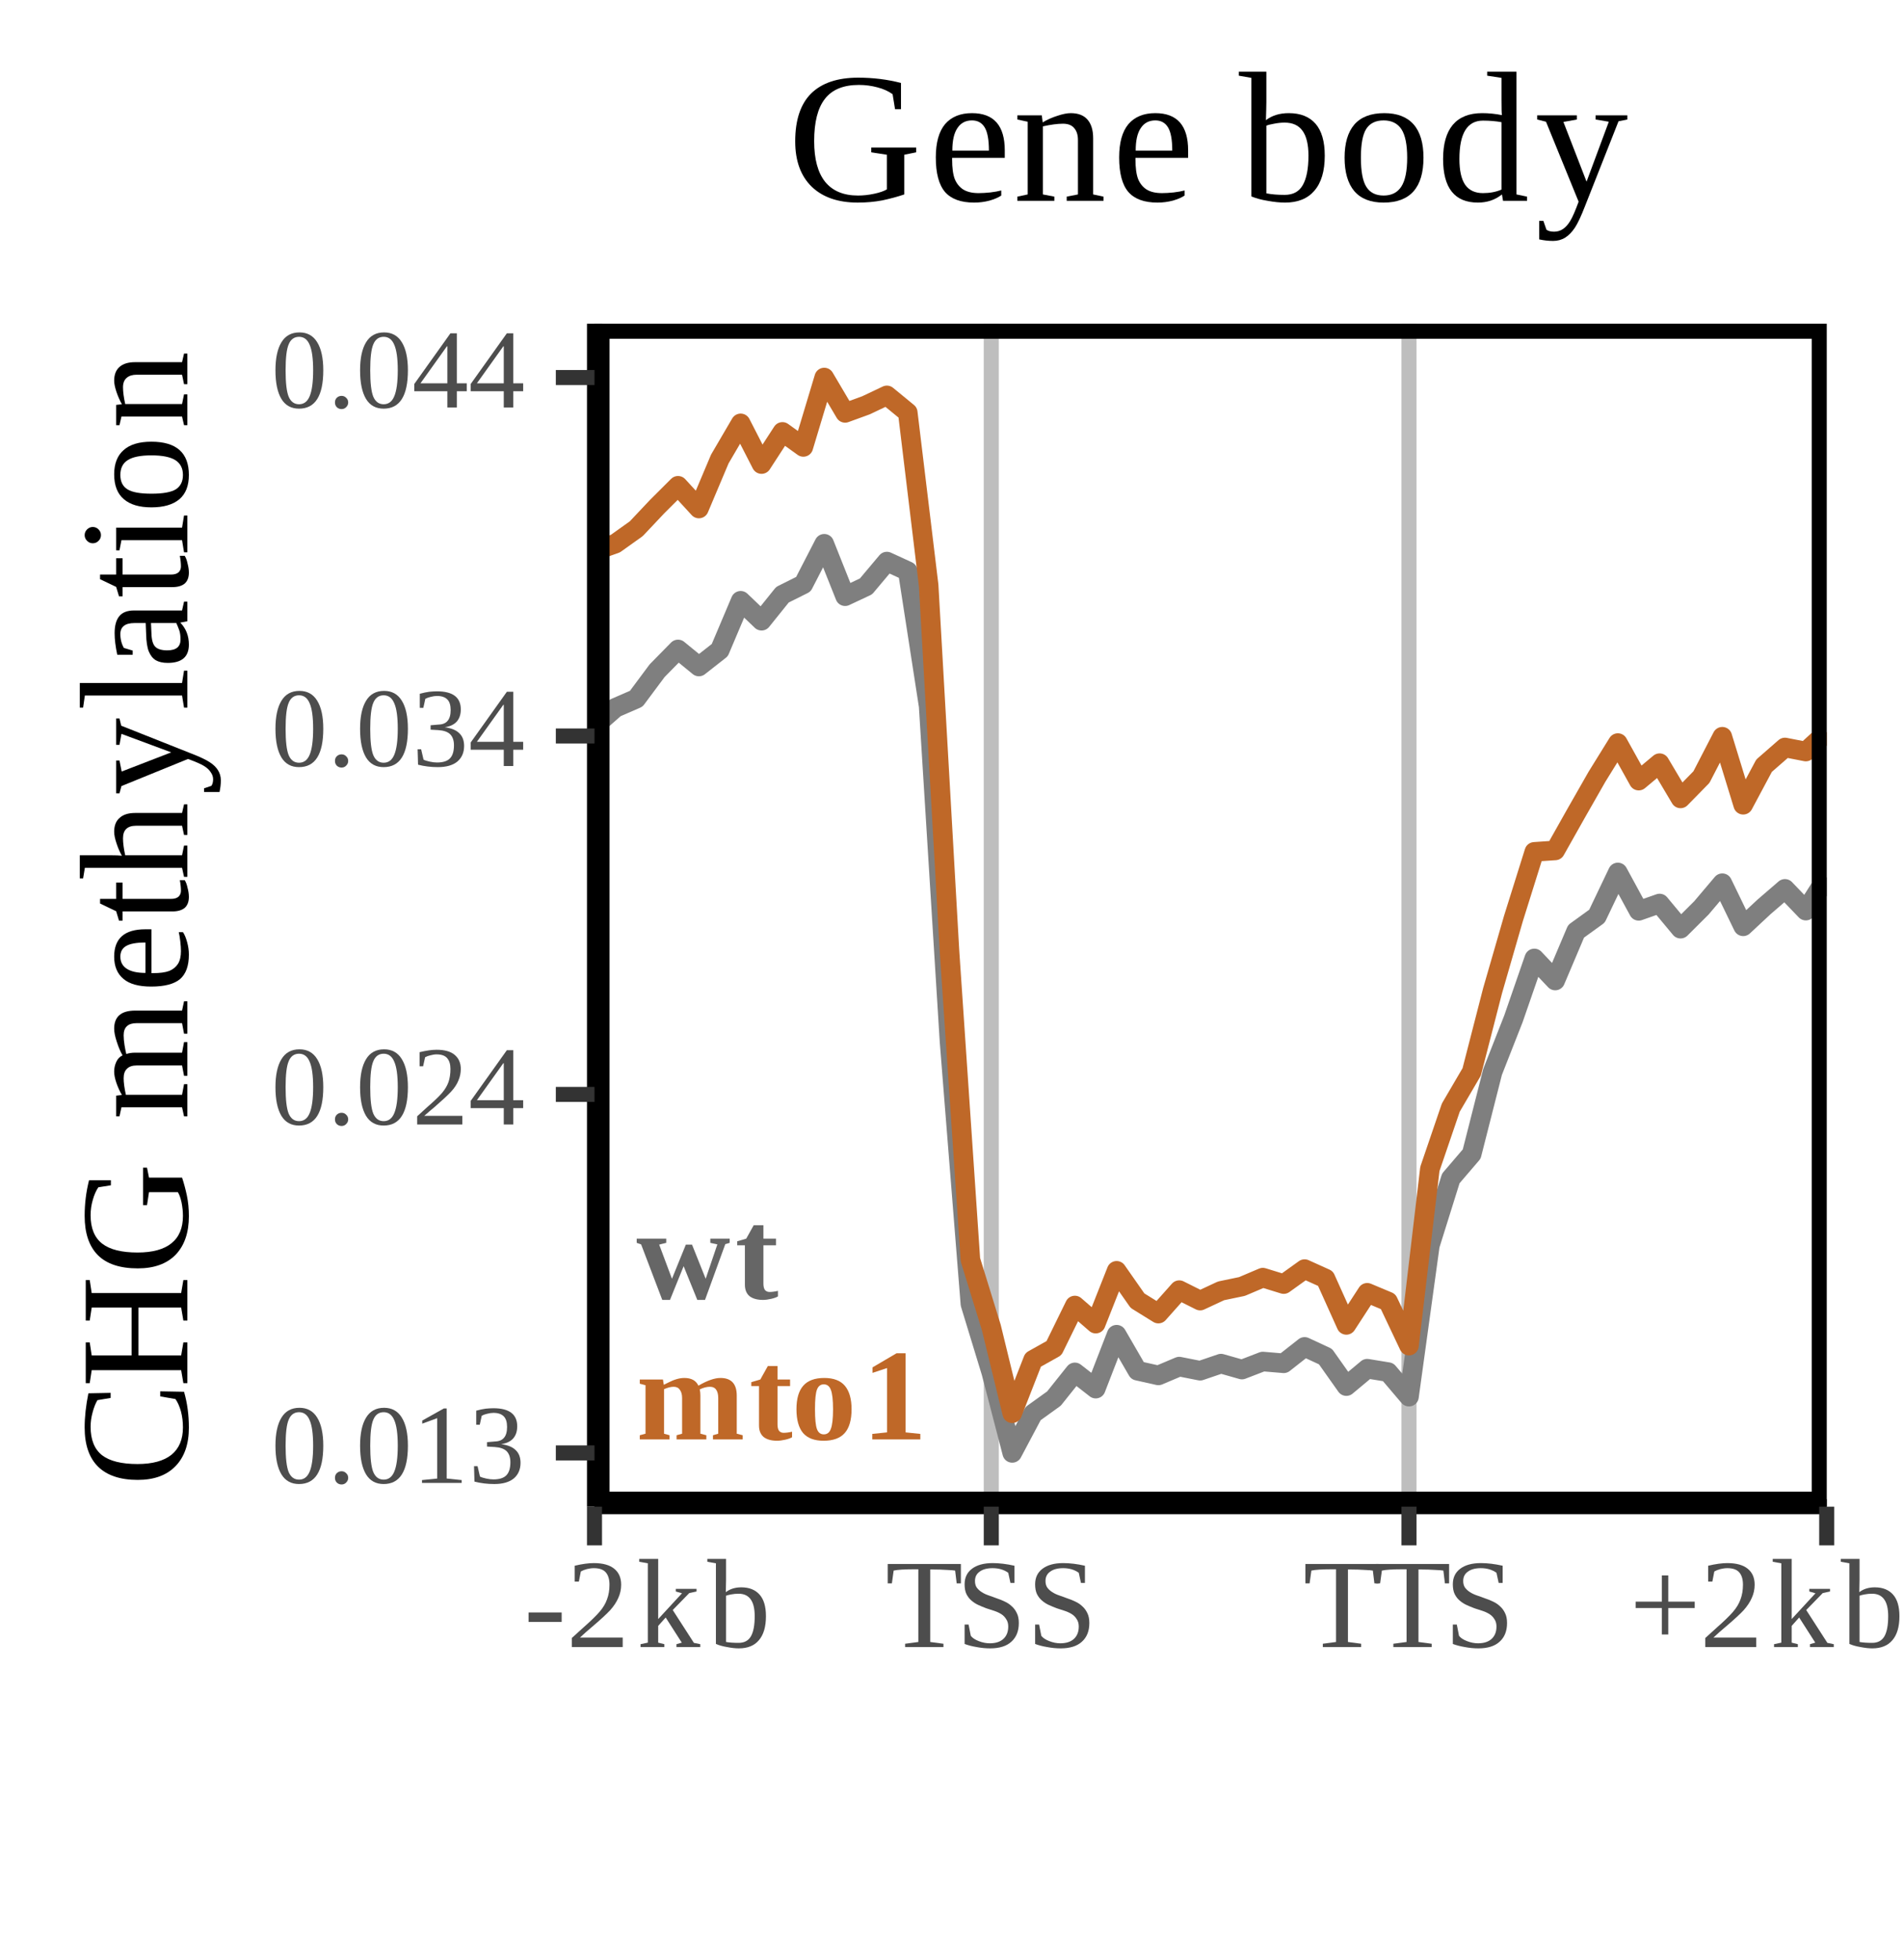 <?xml version="1.0" encoding="UTF-8"?>
<svg xmlns="http://www.w3.org/2000/svg" xmlns:xlink="http://www.w3.org/1999/xlink" width="135pt" height="139pt" viewBox="0 0 135 139" version="1.1">
<defs>
<g>
<symbol overflow="visible" id="glyph0-0">
<path style="stroke:none;" d=""/>
</symbol>
<symbol overflow="visible" id="glyph0-1">
<path style="stroke:none;" d="M 3.953 -3.828 L 4.922 -1.406 L 5.75 -3.844 L 5.25 -3.953 L 5.25 -4.25 L 6.625 -4.25 L 6.625 -3.953 L 6.312 -3.859 L 4.875 0.094 L 4.328 0.094 L 3.359 -2.297 L 2.391 0.094 L 1.844 0.094 L 0.344 -3.844 L 0.031 -3.953 L 0.031 -4.25 L 2.125 -4.25 L 2.125 -3.953 L 1.625 -3.828 L 2.531 -1.406 L 3.516 -3.828 Z M 3.953 -3.828 "/>
</symbol>
<symbol overflow="visible" id="glyph0-2">
<path style="stroke:none;" d="M 1.984 0.094 C 1.578 0.094 1.258 0.004 1.031 -0.172 C 0.812 -0.359 0.703 -0.629 0.703 -0.984 L 0.703 -3.781 L 0.156 -3.781 L 0.156 -4.062 L 0.797 -4.25 L 1.328 -5.203 L 2.016 -5.203 L 2.016 -4.25 L 2.906 -4.25 L 2.906 -3.781 L 2.016 -3.781 L 2.016 -1.062 C 2.016 -0.863 2.051 -0.711 2.125 -0.609 C 2.207 -0.516 2.316 -0.469 2.453 -0.469 C 2.609 -0.469 2.805 -0.492 3.047 -0.547 L 3.047 -0.156 C 2.953 -0.094 2.797 -0.035 2.578 0.016 C 2.359 0.066 2.16 0.094 1.984 0.094 Z M 1.984 0.094 "/>
</symbol>
<symbol overflow="visible" id="glyph0-3">
<path style="stroke:none;" d="M 1.953 -3.875 L 2.266 -4.031 C 2.691 -4.25 3.07 -4.359 3.406 -4.359 C 3.906 -4.359 4.238 -4.176 4.406 -3.812 C 5.031 -4.176 5.551 -4.359 5.969 -4.359 C 6.738 -4.359 7.125 -3.941 7.125 -3.109 L 7.125 -0.406 L 7.547 -0.297 L 7.547 0 L 5.438 0 L 5.438 -0.297 L 5.812 -0.406 L 5.812 -2.938 C 5.812 -3.188 5.766 -3.379 5.672 -3.516 C 5.578 -3.66 5.426 -3.734 5.219 -3.734 C 5 -3.734 4.758 -3.672 4.5 -3.547 C 4.531 -3.422 4.547 -3.273 4.547 -3.109 L 4.547 -0.406 L 4.969 -0.297 L 4.969 0 L 2.859 0 L 2.859 -0.297 L 3.25 -0.406 L 3.25 -2.938 C 3.25 -3.188 3.195 -3.379 3.094 -3.516 C 3 -3.66 2.852 -3.734 2.656 -3.734 C 2.457 -3.734 2.227 -3.676 1.969 -3.562 L 1.969 -0.406 L 2.359 -0.297 L 2.359 0 L 0.25 0 L 0.25 -0.297 L 0.656 -0.406 L 0.656 -3.844 L 0.25 -3.953 L 0.25 -4.25 L 1.891 -4.25 Z M 1.953 -3.875 "/>
</symbol>
<symbol overflow="visible" id="glyph0-4">
<path style="stroke:none;" d="M 4.266 -2.141 C 4.266 -1.379 4.102 -0.816 3.781 -0.453 C 3.457 -0.086 2.957 0.094 2.281 0.094 C 1.633 0.094 1.148 -0.086 0.828 -0.453 C 0.516 -0.828 0.359 -1.391 0.359 -2.141 C 0.359 -2.891 0.52 -3.445 0.844 -3.812 C 1.164 -4.176 1.66 -4.359 2.328 -4.359 C 2.992 -4.359 3.484 -4.172 3.797 -3.797 C 4.109 -3.422 4.266 -2.867 4.266 -2.141 Z M 2.953 -2.141 C 2.953 -2.805 2.898 -3.266 2.797 -3.516 C 2.703 -3.773 2.535 -3.906 2.297 -3.906 C 2.066 -3.906 1.906 -3.781 1.812 -3.531 C 1.719 -3.289 1.672 -2.828 1.672 -2.141 C 1.672 -1.453 1.719 -0.984 1.812 -0.734 C 1.906 -0.484 2.066 -0.359 2.297 -0.359 C 2.535 -0.359 2.703 -0.488 2.797 -0.75 C 2.898 -1.008 2.953 -1.473 2.953 -2.141 Z M 2.953 -2.141 "/>
</symbol>
<symbol overflow="visible" id="glyph0-5">
<path style="stroke:none;" d="M 3.094 -0.5 L 4.141 -0.391 L 4.141 0 L 0.734 0 L 0.734 -0.391 L 1.781 -0.5 L 1.781 -5.062 L 0.75 -4.719 L 0.75 -5.109 L 2.453 -6.109 L 3.094 -6.109 Z M 3.094 -0.5 "/>
</symbol>
<symbol overflow="visible" id="glyph1-0">
<path style="stroke:none;" d=""/>
</symbol>
<symbol overflow="visible" id="glyph1-1">
<path style="stroke:none;" d="M 3.703 -2.641 C 3.703 -0.828 3.129 0.078 1.984 0.078 C 1.43 0.078 1.016 -0.148 0.734 -0.609 C 0.453 -1.078 0.312 -1.754 0.312 -2.641 C 0.312 -3.504 0.453 -4.164 0.734 -4.625 C 1.016 -5.094 1.441 -5.328 2.016 -5.328 C 2.566 -5.328 2.984 -5.098 3.266 -4.641 C 3.555 -4.18 3.703 -3.516 3.703 -2.641 Z M 2.984 -2.641 C 2.984 -3.484 2.898 -4.086 2.734 -4.453 C 2.578 -4.828 2.328 -5.016 1.984 -5.016 C 1.641 -5.016 1.395 -4.836 1.25 -4.484 C 1.102 -4.141 1.031 -3.523 1.031 -2.641 C 1.031 -1.754 1.102 -1.129 1.25 -0.766 C 1.406 -0.41 1.648 -0.234 1.984 -0.234 C 2.328 -0.234 2.578 -0.422 2.734 -0.797 C 2.898 -1.18 2.984 -1.797 2.984 -2.641 Z M 2.984 -2.641 "/>
</symbol>
<symbol overflow="visible" id="glyph1-2">
<path style="stroke:none;" d="M 1.469 -0.359 C 1.469 -0.234 1.422 -0.125 1.328 -0.031 C 1.242 0.062 1.133 0.109 1 0.109 C 0.863 0.109 0.75 0.062 0.656 -0.031 C 0.57 -0.125 0.531 -0.234 0.531 -0.359 C 0.531 -0.492 0.57 -0.602 0.656 -0.688 C 0.75 -0.781 0.863 -0.828 1 -0.828 C 1.133 -0.828 1.242 -0.781 1.328 -0.688 C 1.422 -0.602 1.469 -0.492 1.469 -0.359 Z M 1.469 -0.359 "/>
</symbol>
<symbol overflow="visible" id="glyph1-3">
<path style="stroke:none;" d="M 2.453 -0.312 L 3.516 -0.203 L 3.516 0 L 0.703 0 L 0.703 -0.203 L 1.781 -0.312 L 1.781 -4.594 L 0.719 -4.203 L 0.719 -4.422 L 2.25 -5.281 L 2.453 -5.281 Z M 2.453 -0.312 "/>
</symbol>
<symbol overflow="visible" id="glyph1-4">
<path style="stroke:none;" d="M 3.688 -1.422 C 3.688 -0.953 3.523 -0.582 3.203 -0.312 C 2.879 -0.051 2.422 0.078 1.828 0.078 C 1.336 0.078 0.867 0.02 0.422 -0.094 L 0.391 -1.188 L 0.641 -1.188 L 0.812 -0.453 C 0.914 -0.398 1.062 -0.352 1.25 -0.312 C 1.438 -0.27 1.609 -0.25 1.766 -0.25 C 2.18 -0.25 2.484 -0.344 2.672 -0.531 C 2.867 -0.719 2.969 -1.031 2.969 -1.469 C 2.969 -1.812 2.879 -2.07 2.703 -2.25 C 2.523 -2.426 2.242 -2.523 1.859 -2.547 L 1.312 -2.578 L 1.312 -2.891 L 1.859 -2.938 C 2.16 -2.945 2.379 -3.035 2.516 -3.203 C 2.66 -3.367 2.734 -3.625 2.734 -3.969 C 2.734 -4.312 2.656 -4.562 2.5 -4.719 C 2.344 -4.883 2.098 -4.969 1.766 -4.969 C 1.629 -4.969 1.484 -4.945 1.328 -4.906 C 1.18 -4.875 1.051 -4.828 0.938 -4.766 L 0.797 -4.125 L 0.547 -4.125 L 0.547 -5.125 C 0.805 -5.195 1.031 -5.242 1.219 -5.266 C 1.406 -5.285 1.586 -5.297 1.766 -5.297 C 2.891 -5.297 3.453 -4.867 3.453 -4.016 C 3.453 -3.648 3.352 -3.359 3.156 -3.141 C 2.957 -2.93 2.676 -2.801 2.312 -2.75 C 2.781 -2.688 3.125 -2.547 3.344 -2.328 C 3.57 -2.117 3.688 -1.816 3.688 -1.422 Z M 3.688 -1.422 "/>
</symbol>
<symbol overflow="visible" id="glyph1-5">
<path style="stroke:none;" d="M 3.562 0 L 0.359 0 L 0.359 -0.578 L 1.078 -1.234 C 1.547 -1.641 1.891 -1.969 2.109 -2.219 C 2.328 -2.477 2.484 -2.738 2.578 -3 C 2.672 -3.27 2.719 -3.582 2.719 -3.938 C 2.719 -4.27 2.641 -4.523 2.484 -4.703 C 2.336 -4.879 2.086 -4.969 1.734 -4.969 C 1.598 -4.969 1.457 -4.945 1.312 -4.906 C 1.164 -4.875 1.035 -4.828 0.922 -4.766 L 0.781 -4.125 L 0.531 -4.125 L 0.531 -5.125 C 1 -5.238 1.398 -5.297 1.734 -5.297 C 2.305 -5.297 2.734 -5.176 3.016 -4.938 C 3.305 -4.695 3.453 -4.363 3.453 -3.938 C 3.453 -3.645 3.395 -3.367 3.281 -3.109 C 3.176 -2.848 3.004 -2.586 2.766 -2.328 C 2.535 -2.078 2.148 -1.719 1.609 -1.25 C 1.367 -1.051 1.117 -0.836 0.859 -0.609 L 3.562 -0.609 Z M 3.562 0 "/>
</symbol>
<symbol overflow="visible" id="glyph1-6">
<path style="stroke:none;" d="M 3.172 -1.156 L 3.172 0 L 2.5 0 L 2.5 -1.156 L 0.156 -1.156 L 0.156 -1.672 L 2.719 -5.266 L 3.172 -5.266 L 3.172 -1.719 L 3.875 -1.719 L 3.875 -1.156 Z M 2.5 -4.344 L 2.469 -4.344 L 0.594 -1.719 L 2.5 -1.719 Z M 2.5 -4.344 "/>
</symbol>
<symbol overflow="visible" id="glyph2-0">
<path style="stroke:none;" d=""/>
</symbol>
<symbol overflow="visible" id="glyph2-1">
<path style="stroke:none;" d=""/>
</symbol>
<symbol overflow="visible" id="glyph2-2">
<path style="stroke:none;" d="M 0.328 -1.781 L 0.328 -2.453 L 2.672 -2.453 L 2.672 -1.781 Z M 0.328 -1.781 "/>
</symbol>
<symbol overflow="visible" id="glyph2-3">
<path style="stroke:none;" d="M 4 0 L 0.391 0 L 0.391 -0.641 L 1.219 -1.391 C 1.738 -1.848 2.117 -2.219 2.359 -2.5 C 2.609 -2.789 2.785 -3.086 2.891 -3.391 C 3.004 -3.691 3.062 -4.035 3.062 -4.422 C 3.062 -4.805 2.973 -5.098 2.797 -5.297 C 2.629 -5.492 2.348 -5.594 1.953 -5.594 C 1.797 -5.594 1.633 -5.57 1.469 -5.531 C 1.301 -5.488 1.156 -5.43 1.031 -5.359 L 0.891 -4.641 L 0.594 -4.641 L 0.594 -5.766 C 1.125 -5.891 1.578 -5.953 1.953 -5.953 C 2.598 -5.953 3.082 -5.816 3.406 -5.547 C 3.727 -5.285 3.891 -4.91 3.891 -4.422 C 3.891 -4.086 3.82 -3.773 3.688 -3.484 C 3.562 -3.191 3.367 -2.898 3.109 -2.609 C 2.848 -2.328 2.41 -1.926 1.797 -1.406 C 1.535 -1.188 1.258 -0.941 0.969 -0.672 L 4 -0.672 Z M 4 0 "/>
</symbol>
<symbol overflow="visible" id="glyph2-4">
<path style="stroke:none;" d="M 1.516 -1.984 L 3.203 -3.812 L 2.766 -3.938 L 2.766 -4.125 L 4.234 -4.125 L 4.234 -3.938 L 3.719 -3.828 L 2.547 -2.625 L 4.047 -0.297 L 4.5 -0.203 L 4.5 0 L 2.812 0 L 2.812 -0.203 L 3.188 -0.312 L 2.047 -2.094 L 1.516 -1.5 L 1.516 -0.312 L 1.953 -0.203 L 1.953 0 L 0.266 0 L 0.266 -0.203 L 0.781 -0.312 L 0.781 -5.938 L 0.172 -6.047 L 0.172 -6.25 L 1.516 -6.25 Z M 1.516 -1.984 "/>
</symbol>
<symbol overflow="visible" id="glyph2-5">
<path style="stroke:none;" d="M 3.359 -2.188 C 3.359 -2.719 3.266 -3.113 3.078 -3.375 C 2.891 -3.645 2.602 -3.781 2.219 -3.781 C 2.039 -3.781 1.867 -3.766 1.703 -3.734 C 1.535 -3.703 1.41 -3.672 1.328 -3.641 L 1.328 -0.359 C 1.578 -0.316 1.875 -0.297 2.219 -0.297 C 2.625 -0.297 2.914 -0.453 3.094 -0.766 C 3.27 -1.078 3.359 -1.551 3.359 -2.188 Z M 0.609 -5.938 L 0 -6.047 L 0 -6.25 L 1.328 -6.25 L 1.328 -4.766 C 1.328 -4.609 1.32 -4.316 1.312 -3.891 C 1.602 -4.117 1.969 -4.234 2.406 -4.234 C 2.969 -4.234 3.398 -4.062 3.703 -3.719 C 4.004 -3.383 4.156 -2.875 4.156 -2.188 C 4.156 -1.438 3.988 -0.867 3.656 -0.484 C 3.332 -0.098 2.859 0.094 2.234 0.094 C 1.984 0.094 1.703 0.062 1.391 0 C 1.086 -0.051 0.828 -0.125 0.609 -0.219 Z M 0.609 -5.938 "/>
</symbol>
<symbol overflow="visible" id="glyph2-6">
<path style="stroke:none;" d="M 1.391 0 L 1.391 -0.234 L 2.328 -0.359 L 2.328 -5.516 L 2.094 -5.516 C 1.352 -5.516 0.848 -5.484 0.578 -5.422 L 0.453 -4.516 L 0.156 -4.516 L 0.156 -5.891 L 5.344 -5.891 L 5.344 -4.516 L 5.047 -4.516 L 4.938 -5.422 C 4.844 -5.441 4.645 -5.457 4.344 -5.469 C 4.051 -5.488 3.734 -5.5 3.391 -5.5 L 3.172 -5.5 L 3.172 -0.359 L 4.109 -0.234 L 4.109 0 Z M 1.391 0 "/>
</symbol>
<symbol overflow="visible" id="glyph2-7">
<path style="stroke:none;" d="M 0.609 -1.594 L 0.891 -1.594 L 1.047 -0.797 C 1.16 -0.648 1.348 -0.523 1.609 -0.422 C 1.879 -0.316 2.141 -0.266 2.391 -0.266 C 2.805 -0.266 3.129 -0.367 3.359 -0.578 C 3.586 -0.785 3.703 -1.078 3.703 -1.453 C 3.703 -1.66 3.656 -1.832 3.562 -1.969 C 3.477 -2.113 3.363 -2.234 3.219 -2.328 C 3.07 -2.422 2.906 -2.5 2.719 -2.562 C 2.531 -2.625 2.336 -2.688 2.141 -2.75 C 1.953 -2.82 1.766 -2.898 1.578 -2.984 C 1.398 -3.066 1.238 -3.172 1.094 -3.297 C 0.945 -3.422 0.828 -3.578 0.734 -3.766 C 0.648 -3.953 0.609 -4.18 0.609 -4.453 C 0.609 -4.922 0.781 -5.285 1.125 -5.547 C 1.477 -5.816 1.969 -5.953 2.594 -5.953 C 3.07 -5.953 3.586 -5.891 4.141 -5.766 L 4.141 -4.547 L 3.859 -4.547 L 3.703 -5.266 C 3.398 -5.484 3.031 -5.594 2.594 -5.594 C 2.195 -5.594 1.891 -5.508 1.672 -5.344 C 1.453 -5.188 1.344 -4.969 1.344 -4.688 C 1.344 -4.5 1.383 -4.344 1.469 -4.219 C 1.562 -4.094 1.68 -3.984 1.828 -3.891 C 1.973 -3.797 2.141 -3.719 2.328 -3.656 C 2.516 -3.594 2.703 -3.523 2.891 -3.453 C 3.086 -3.391 3.281 -3.312 3.469 -3.219 C 3.656 -3.133 3.816 -3.023 3.953 -2.891 C 4.098 -2.766 4.219 -2.602 4.312 -2.406 C 4.406 -2.219 4.453 -1.984 4.453 -1.703 C 4.453 -1.129 4.273 -0.688 3.922 -0.375 C 3.578 -0.062 3.078 0.094 2.422 0.094 C 2.098 0.094 1.773 0.062 1.453 0 C 1.141 -0.051 0.859 -0.125 0.609 -0.219 Z M 0.609 -1.594 "/>
</symbol>
<symbol overflow="visible" id="glyph2-8">
<path style="stroke:none;" d="M 2.766 -2.766 L 2.766 -0.891 L 2.312 -0.891 L 2.312 -2.766 L 0.453 -2.766 L 0.453 -3.219 L 2.312 -3.219 L 2.312 -5.078 L 2.766 -5.078 L 2.766 -3.219 L 4.641 -3.219 L 4.641 -2.766 Z M 2.766 -2.766 "/>
</symbol>
<symbol overflow="visible" id="glyph3-0">
<path style="stroke:none;" d=""/>
</symbol>
<symbol overflow="visible" id="glyph3-1">
<path style="stroke:none;" d="M 0.109 -4.156 C 0.109 -2.988 -0.207 -2.078 -0.844 -1.422 C -1.477 -0.773 -2.367 -0.453 -3.516 -0.453 C -4.754 -0.453 -5.691 -0.766 -6.328 -1.391 C -6.961 -2.016 -7.281 -2.941 -7.281 -4.172 C -7.281 -4.922 -7.191 -5.727 -7.016 -6.594 L -5.438 -6.625 L -5.438 -6.266 L -6.375 -6.109 C -6.52 -5.859 -6.633 -5.566 -6.719 -5.234 C -6.812 -4.898 -6.859 -4.562 -6.859 -4.219 C -6.859 -3.301 -6.586 -2.629 -6.047 -2.203 C -5.504 -1.785 -4.664 -1.578 -3.531 -1.578 C -2.477 -1.578 -1.676 -1.797 -1.125 -2.234 C -0.582 -2.68 -0.312 -3.328 -0.312 -4.172 C -0.312 -4.578 -0.359 -4.957 -0.453 -5.312 C -0.555 -5.676 -0.688 -5.969 -0.844 -6.188 L -1.922 -6.375 L -1.922 -6.734 L -0.234 -6.703 C -0.004 -5.91 0.109 -5.062 0.109 -4.156 Z M 0.109 -4.156 "/>
</symbol>
<symbol overflow="visible" id="glyph3-2">
<path style="stroke:none;" d="M 0 -0.312 L -0.281 -0.312 L -0.438 -1.234 L -6.781 -1.234 L -6.922 -0.312 L -7.203 -0.312 L -7.203 -3.203 L -6.922 -3.203 L -6.781 -2.281 L -3.953 -2.281 L -3.953 -5.672 L -6.781 -5.672 L -6.922 -4.75 L -7.203 -4.75 L -7.203 -7.625 L -6.922 -7.625 L -6.781 -6.703 L -0.438 -6.703 L -0.281 -7.625 L 0 -7.625 L 0 -4.75 L -0.281 -4.75 L -0.438 -5.672 L -3.469 -5.672 L -3.469 -2.281 L -0.438 -2.281 L -0.281 -3.203 L 0 -3.203 Z M 0 -0.312 "/>
</symbol>
<symbol overflow="visible" id="glyph3-3">
<path style="stroke:none;" d="M -0.375 -6.891 C -0.238 -6.484 -0.125 -6.055 -0.031 -5.609 C 0.062 -5.16 0.109 -4.676 0.109 -4.156 C 0.109 -2.988 -0.203 -2.078 -0.828 -1.422 C -1.461 -0.773 -2.359 -0.453 -3.516 -0.453 C -4.773 -0.453 -5.719 -0.766 -6.344 -1.391 C -6.969 -2.023 -7.281 -2.953 -7.281 -4.172 C -7.281 -5.047 -7.176 -5.891 -6.969 -6.703 L -5.422 -6.703 L -5.422 -6.344 L -6.312 -6.203 C -6.477 -5.953 -6.609 -5.656 -6.703 -5.312 C -6.805 -4.969 -6.859 -4.602 -6.859 -4.219 C -6.859 -3.301 -6.582 -2.629 -6.031 -2.203 C -5.488 -1.785 -4.656 -1.578 -3.531 -1.578 C -2.469 -1.578 -1.664 -1.797 -1.125 -2.234 C -0.582 -2.672 -0.312 -3.316 -0.312 -4.172 C -0.312 -4.473 -0.344 -4.785 -0.406 -5.109 C -0.477 -5.441 -0.566 -5.691 -0.672 -5.859 L -2.719 -5.859 L -2.859 -4.938 L -3.141 -4.938 L -3.141 -7.594 L -2.859 -7.594 L -2.719 -6.891 Z M -0.375 -6.891 "/>
</symbol>
<symbol overflow="visible" id="glyph3-4">
<path style="stroke:none;" d=""/>
</symbol>
<symbol overflow="visible" id="glyph3-5">
<path style="stroke:none;" d="M -4.641 -1.75 C -4.797 -2.02 -4.926 -2.305 -5.031 -2.609 C -5.133 -2.91 -5.188 -3.176 -5.188 -3.406 C -5.188 -3.645 -5.141 -3.867 -5.047 -4.078 C -4.953 -4.297 -4.801 -4.457 -4.594 -4.562 C -4.75 -4.832 -4.883 -5.148 -5 -5.516 C -5.125 -5.891 -5.188 -6.203 -5.188 -6.453 C -5.188 -7.305 -4.691 -7.734 -3.703 -7.734 L -0.375 -7.734 L -0.234 -8.391 L 0 -8.391 L 0 -6.094 L -0.234 -6.094 L -0.375 -6.844 L -3.594 -6.844 C -4.207 -6.844 -4.516 -6.555 -4.516 -5.984 C -4.516 -5.891 -4.508 -5.781 -4.5 -5.656 C -4.488 -5.531 -4.473 -5.406 -4.453 -5.281 C -4.43 -5.164 -4.41 -5.051 -4.391 -4.938 C -4.367 -4.82 -4.348 -4.727 -4.328 -4.656 C -4.141 -4.719 -3.93 -4.75 -3.703 -4.75 L -0.375 -4.75 L -0.234 -5.5 L 0 -5.5 L 0 -3.109 L -0.234 -3.109 L -0.375 -3.844 L -3.594 -3.844 C -3.895 -3.844 -4.125 -3.766 -4.281 -3.609 C -4.438 -3.461 -4.516 -3.238 -4.516 -2.938 C -4.516 -2.625 -4.461 -2.234 -4.359 -1.766 L -0.375 -1.766 L -0.234 -2.516 L 0 -2.516 L 0 -0.234 L -0.234 -0.234 L -0.375 -0.875 L -4.672 -0.875 L -4.812 -0.234 L -5.047 -0.234 L -5.047 -1.703 Z M -4.641 -1.75 "/>
</symbol>
<symbol overflow="visible" id="glyph3-6">
<path style="stroke:none;" d="M -2.547 -1.391 L -2.438 -1.391 C -1.945 -1.391 -1.562 -1.441 -1.281 -1.547 C -1.008 -1.66 -0.801 -1.832 -0.656 -2.062 C -0.52 -2.289 -0.453 -2.586 -0.453 -2.953 C -0.453 -3.148 -0.469 -3.379 -0.5 -3.641 C -0.531 -3.91 -0.566 -4.129 -0.609 -4.297 L -0.312 -4.297 C -0.195 -4.129 -0.098 -3.895 -0.016 -3.594 C 0.066 -3.301 0.109 -3.004 0.109 -2.703 C 0.109 -1.91 -0.098 -1.332 -0.516 -0.969 C -0.941 -0.613 -1.625 -0.438 -2.562 -0.438 C -3.445 -0.438 -4.102 -0.617 -4.531 -0.984 C -4.969 -1.348 -5.188 -1.875 -5.188 -2.562 C -5.188 -3.852 -4.453 -4.5 -2.984 -4.5 L -2.547 -4.5 Z M -4.75 -2.562 C -4.75 -2.188 -4.598 -1.898 -4.297 -1.703 C -3.992 -1.504 -3.551 -1.406 -2.969 -1.406 L -2.969 -3.562 C -3.613 -3.562 -4.07 -3.477 -4.344 -3.312 C -4.613 -3.156 -4.75 -2.906 -4.75 -2.562 Z M -4.75 -2.562 "/>
</symbol>
<symbol overflow="visible" id="glyph3-7">
<path style="stroke:none;" d="M 0.109 -1.797 C 0.109 -1.453 0.008 -1.191 -0.188 -1.016 C -0.395 -0.848 -0.688 -0.766 -1.062 -0.766 L -4.594 -0.766 L -4.594 -0.109 L -4.844 -0.109 L -5.047 -0.781 L -6.188 -1.328 L -6.188 -1.656 L -5.047 -1.656 L -5.047 -2.812 L -4.594 -2.812 L -4.594 -1.656 L -1.156 -1.656 C -0.926 -1.656 -0.75 -1.707 -0.625 -1.812 C -0.508 -1.926 -0.453 -2.066 -0.453 -2.234 C -0.453 -2.441 -0.477 -2.691 -0.531 -2.984 L -0.188 -2.984 C -0.102 -2.859 -0.035 -2.676 0.016 -2.438 C 0.078 -2.207 0.109 -1.992 0.109 -1.797 Z M 0.109 -1.797 "/>
</symbol>
<symbol overflow="visible" id="glyph3-8">
<path style="stroke:none;" d="M -5.453 -1.75 C -5.078 -1.75 -4.805 -1.738 -4.641 -1.719 C -4.785 -1.969 -4.91 -2.254 -5.016 -2.578 C -5.129 -2.91 -5.188 -3.191 -5.188 -3.422 C -5.188 -3.859 -5.055 -4.188 -4.797 -4.406 C -4.547 -4.633 -4.18 -4.75 -3.703 -4.75 L -0.375 -4.75 L -0.234 -5.359 L 0 -5.359 L 0 -3.188 L -0.234 -3.188 L -0.375 -3.844 L -3.625 -3.844 C -4.25 -3.844 -4.562 -3.547 -4.562 -2.953 C -4.562 -2.617 -4.508 -2.219 -4.406 -1.75 L -0.375 -1.75 L -0.234 -2.438 L 0 -2.438 L 0 -0.219 L -0.234 -0.219 L -0.375 -0.859 L -7.266 -0.859 L -7.391 -0.109 L -7.625 -0.109 L -7.625 -1.75 Z M -5.453 -1.75 "/>
</symbol>
<symbol overflow="visible" id="glyph3-9">
<path style="stroke:none;" d="M 2.375 -1.062 C 2.375 -0.789 2.344 -0.516 2.281 -0.234 L 1.188 -0.234 L 1.188 -0.5 L 1.703 -0.672 C 1.785 -0.785 1.828 -0.941 1.828 -1.141 C 1.828 -1.316 1.77 -1.484 1.656 -1.641 C 1.551 -1.805 1.395 -1.953 1.188 -2.078 C 0.977 -2.211 0.598 -2.379 0.047 -2.578 L -4.672 -0.656 L -4.812 -0.141 L -5.047 -0.141 L -5.047 -2.469 L -4.812 -2.469 L -4.656 -1.688 L -1.141 -3.047 L -4.672 -4.359 L -4.812 -3.578 L -5.047 -3.578 L -5.047 -5.453 L -4.812 -5.453 L -4.688 -4.938 L 0.312 -2.953 C 0.906 -2.723 1.332 -2.52 1.594 -2.344 C 1.852 -2.176 2.047 -1.988 2.172 -1.781 C 2.305 -1.57 2.375 -1.332 2.375 -1.062 Z M 2.375 -1.062 "/>
</symbol>
<symbol overflow="visible" id="glyph3-10">
<path style="stroke:none;" d="M -0.375 -1.969 L -0.234 -2.844 L 0 -2.844 L 0 -0.219 L -0.234 -0.219 L -0.375 -1.078 L -7.266 -1.078 L -7.391 -0.219 L -7.625 -0.219 L -7.625 -1.969 Z M -0.375 -1.969 "/>
</symbol>
<symbol overflow="visible" id="glyph3-11">
<path style="stroke:none;" d="M -5.156 -2.5 C -5.156 -3.051 -5.039 -3.457 -4.812 -3.719 C -4.594 -3.977 -4.25 -4.109 -3.781 -4.109 L -0.375 -4.109 L -0.234 -4.734 L 0 -4.734 L 0 -3.344 L -0.5 -3.25 C -0.094 -2.832 0.109 -2.312 0.109 -1.688 C 0.109 -0.82 -0.391 -0.391 -1.391 -0.391 C -1.734 -0.391 -2.016 -0.453 -2.234 -0.578 C -2.453 -0.711 -2.617 -0.922 -2.734 -1.203 C -2.848 -1.492 -2.91 -1.91 -2.922 -2.453 L -2.953 -3.219 L -3.734 -3.219 C -4.086 -3.219 -4.344 -3.148 -4.5 -3.016 C -4.664 -2.891 -4.75 -2.695 -4.75 -2.438 C -4.75 -2.07 -4.664 -1.742 -4.5 -1.453 L -3.875 -1.266 L -3.875 -0.969 L -4.969 -0.969 C -5.094 -1.551 -5.156 -2.062 -5.156 -2.5 Z M -2.578 -3.219 L -2.547 -2.516 C -2.535 -2.023 -2.441 -1.695 -2.266 -1.531 C -2.098 -1.363 -1.816 -1.281 -1.422 -1.281 C -0.797 -1.281 -0.484 -1.535 -0.484 -2.047 C -0.484 -2.285 -0.508 -2.492 -0.562 -2.672 C -0.625 -2.848 -0.695 -3.031 -0.781 -3.219 Z M -2.578 -3.219 "/>
</symbol>
<symbol overflow="visible" id="glyph3-12">
<path style="stroke:none;" d="M -6.703 -2.031 C -6.547 -2.031 -6.41 -1.973 -6.297 -1.859 C -6.18 -1.742 -6.125 -1.609 -6.125 -1.453 C -6.125 -1.297 -6.18 -1.16 -6.297 -1.047 C -6.41 -0.93 -6.547 -0.875 -6.703 -0.875 C -6.859 -0.875 -6.992 -0.93 -7.109 -1.047 C -7.223 -1.16 -7.281 -1.297 -7.281 -1.453 C -7.281 -1.609 -7.223 -1.742 -7.109 -1.859 C -6.992 -1.973 -6.859 -2.031 -6.703 -2.031 Z M -0.375 -1.984 L -0.234 -2.844 L 0 -2.844 L 0 -0.234 L -0.234 -0.234 L -0.375 -1.094 L -4.672 -1.094 L -4.812 -0.375 L -5.047 -0.375 L -5.047 -1.984 Z M -0.375 -1.984 "/>
</symbol>
<symbol overflow="visible" id="glyph3-13">
<path style="stroke:none;" d="M -2.547 -5.078 C -0.773 -5.078 0.109 -4.289 0.109 -2.719 C 0.109 -1.957 -0.113 -1.383 -0.562 -1 C -1.02 -0.613 -1.68 -0.422 -2.547 -0.422 C -3.398 -0.422 -4.051 -0.613 -4.5 -1 C -4.957 -1.383 -5.188 -1.973 -5.188 -2.766 C -5.188 -3.523 -4.961 -4.098 -4.516 -4.484 C -4.078 -4.879 -3.422 -5.078 -2.547 -5.078 Z M -2.547 -4.109 C -3.328 -4.109 -3.891 -3.992 -4.234 -3.766 C -4.578 -3.547 -4.75 -3.195 -4.75 -2.719 C -4.75 -2.25 -4.582 -1.91 -4.25 -1.703 C -3.914 -1.492 -3.348 -1.391 -2.547 -1.391 C -1.734 -1.391 -1.156 -1.492 -0.812 -1.703 C -0.477 -1.922 -0.312 -2.258 -0.312 -2.719 C -0.312 -3.188 -0.488 -3.535 -0.844 -3.766 C -1.195 -3.992 -1.766 -4.109 -2.547 -4.109 Z M -2.547 -4.109 "/>
</symbol>
<symbol overflow="visible" id="glyph3-14">
<path style="stroke:none;" d="M -4.641 -1.734 C -4.797 -2.016 -4.926 -2.312 -5.031 -2.625 C -5.133 -2.938 -5.188 -3.195 -5.188 -3.406 C -5.188 -3.844 -5.055 -4.172 -4.797 -4.391 C -4.547 -4.609 -4.18 -4.719 -3.703 -4.719 L -0.375 -4.719 L -0.234 -5.328 L 0 -5.328 L 0 -3.156 L -0.234 -3.156 L -0.375 -3.828 L -3.594 -3.828 C -3.895 -3.828 -4.129 -3.754 -4.297 -3.609 C -4.473 -3.461 -4.562 -3.238 -4.562 -2.938 C -4.562 -2.613 -4.508 -2.219 -4.406 -1.75 L -0.375 -1.75 L -0.234 -2.438 L 0 -2.438 L 0 -0.25 L -0.234 -0.25 L -0.375 -0.859 L -4.672 -0.859 L -4.812 -0.25 L -5.047 -0.25 L -5.047 -1.688 Z M -4.641 -1.734 "/>
</symbol>
<symbol overflow="visible" id="glyph4-0">
<path style="stroke:none;" d=""/>
</symbol>
<symbol overflow="visible" id="glyph4-1">
<path style="stroke:none;" d="M 8.281 -0.453 C 7.781 -0.285 7.258 -0.145 6.719 -0.031 C 6.188 0.07 5.609 0.125 4.984 0.125 C 3.586 0.125 2.5 -0.25 1.719 -1 C 0.938 -1.758 0.547 -2.832 0.547 -4.219 C 0.547 -5.727 0.922 -6.859 1.672 -7.609 C 2.43 -8.359 3.547 -8.734 5.016 -8.734 C 6.066 -8.734 7.078 -8.609 8.047 -8.359 L 8.047 -6.5 L 7.625 -6.5 L 7.453 -7.562 C 7.148 -7.781 6.789 -7.941 6.375 -8.047 C 5.957 -8.16 5.52 -8.219 5.062 -8.219 C 3.969 -8.219 3.164 -7.891 2.656 -7.234 C 2.145 -6.586 1.891 -5.586 1.891 -4.234 C 1.891 -2.961 2.148 -2 2.672 -1.344 C 3.203 -0.695 3.977 -0.375 5 -0.375 C 5.363 -0.375 5.742 -0.414 6.141 -0.5 C 6.535 -0.582 6.836 -0.688 7.047 -0.812 L 7.047 -3.266 L 5.938 -3.438 L 5.938 -3.781 L 9.125 -3.781 L 9.125 -3.438 L 8.281 -3.266 Z M 8.281 -0.453 "/>
</symbol>
<symbol overflow="visible" id="glyph4-2">
<path style="stroke:none;" d="M 1.672 -3.047 L 1.672 -2.938 C 1.672 -2.344 1.734 -1.879 1.859 -1.547 C 1.992 -1.223 2.195 -0.973 2.469 -0.797 C 2.75 -0.629 3.109 -0.547 3.547 -0.547 C 3.785 -0.547 4.062 -0.562 4.375 -0.594 C 4.695 -0.633 4.957 -0.68 5.156 -0.734 L 5.156 -0.375 C 4.957 -0.238 4.68 -0.117 4.328 -0.016 C 3.973 0.078 3.609 0.125 3.234 0.125 C 2.297 0.125 1.609 -0.125 1.172 -0.625 C 0.734 -1.133 0.516 -1.953 0.516 -3.078 C 0.516 -4.129 0.734 -4.914 1.172 -5.438 C 1.617 -5.957 2.254 -6.219 3.078 -6.219 C 4.629 -6.219 5.406 -5.336 5.406 -3.578 L 5.406 -3.047 Z M 3.078 -5.703 C 2.629 -5.703 2.285 -5.52 2.047 -5.156 C 1.805 -4.801 1.688 -4.27 1.688 -3.562 L 4.281 -3.562 C 4.281 -4.332 4.18 -4.879 3.984 -5.203 C 3.785 -5.535 3.484 -5.703 3.078 -5.703 Z M 3.078 -5.703 "/>
</symbol>
<symbol overflow="visible" id="glyph4-3">
<path style="stroke:none;" d="M 2.094 -5.562 C 2.414 -5.758 2.766 -5.914 3.141 -6.031 C 3.516 -6.156 3.828 -6.219 4.078 -6.219 C 4.609 -6.219 5.004 -6.066 5.266 -5.766 C 5.535 -5.461 5.672 -5.02 5.672 -4.438 L 5.672 -0.453 L 6.406 -0.297 L 6.406 0 L 3.797 0 L 3.797 -0.297 L 4.594 -0.453 L 4.594 -4.312 C 4.594 -4.676 4.504 -4.957 4.328 -5.156 C 4.16 -5.363 3.895 -5.469 3.531 -5.469 C 3.145 -5.469 2.672 -5.406 2.109 -5.281 L 2.109 -0.453 L 2.922 -0.297 L 2.922 0 L 0.297 0 L 0.297 -0.297 L 1.031 -0.453 L 1.031 -5.609 L 0.297 -5.766 L 0.297 -6.062 L 2.031 -6.062 Z M 2.094 -5.562 "/>
</symbol>
<symbol overflow="visible" id="glyph4-4">
<path style="stroke:none;" d=""/>
</symbol>
<symbol overflow="visible" id="glyph4-5">
<path style="stroke:none;" d="M 4.938 -3.203 C 4.938 -3.992 4.797 -4.582 4.516 -4.969 C 4.242 -5.352 3.82 -5.547 3.25 -5.547 C 3 -5.547 2.75 -5.52 2.5 -5.469 C 2.25 -5.426 2.066 -5.379 1.953 -5.328 L 1.953 -0.531 C 2.316 -0.457 2.75 -0.422 3.25 -0.422 C 3.844 -0.422 4.27 -0.648 4.531 -1.109 C 4.801 -1.578 4.938 -2.273 4.938 -3.203 Z M 0.891 -8.719 L 0 -8.875 L 0 -9.156 L 1.953 -9.156 L 1.953 -7 C 1.953 -6.758 1.941 -6.332 1.922 -5.719 C 2.348 -6.051 2.891 -6.219 3.547 -6.219 C 4.367 -6.219 5 -5.969 5.438 -5.469 C 5.875 -4.969 6.094 -4.211 6.094 -3.203 C 6.094 -2.109 5.848 -1.281 5.359 -0.719 C 4.879 -0.156 4.188 0.125 3.281 0.125 C 2.906 0.125 2.492 0.082 2.047 0 C 1.609 -0.07 1.223 -0.176 0.891 -0.312 Z M 0.891 -8.719 "/>
</symbol>
<symbol overflow="visible" id="glyph4-6">
<path style="stroke:none;" d="M 6.094 -3.062 C 6.094 -0.938 5.148 0.125 3.266 0.125 C 2.348 0.125 1.656 -0.145 1.188 -0.688 C 0.727 -1.238 0.5 -2.031 0.5 -3.062 C 0.5 -4.082 0.727 -4.863 1.188 -5.406 C 1.656 -5.945 2.363 -6.219 3.312 -6.219 C 4.227 -6.219 4.922 -5.953 5.391 -5.422 C 5.859 -4.891 6.094 -4.102 6.094 -3.062 Z M 4.938 -3.062 C 4.938 -3.988 4.801 -4.66 4.531 -5.078 C 4.258 -5.492 3.836 -5.703 3.266 -5.703 C 2.703 -5.703 2.289 -5.5 2.031 -5.094 C 1.781 -4.695 1.656 -4.02 1.656 -3.062 C 1.656 -2.082 1.785 -1.391 2.047 -0.984 C 2.305 -0.578 2.711 -0.375 3.266 -0.375 C 3.828 -0.375 4.242 -0.582 4.516 -1 C 4.797 -1.426 4.938 -2.113 4.938 -3.062 Z M 4.938 -3.062 "/>
</symbol>
<symbol overflow="visible" id="glyph4-7">
<path style="stroke:none;" d="M 4.656 -0.453 C 4.176 -0.066 3.609 0.125 2.953 0.125 C 1.305 0.125 0.484 -0.906 0.484 -2.969 C 0.484 -4.031 0.711 -4.836 1.172 -5.391 C 1.641 -5.941 2.332 -6.219 3.25 -6.219 C 3.719 -6.219 4.188 -6.172 4.656 -6.078 C 4.633 -6.211 4.625 -6.566 4.625 -7.141 L 4.625 -8.719 L 3.609 -8.875 L 3.609 -9.156 L 5.688 -9.156 L 5.688 -0.453 L 6.438 -0.297 L 6.438 0 L 4.734 0 Z M 1.641 -2.969 C 1.641 -2.156 1.773 -1.547 2.047 -1.141 C 2.328 -0.742 2.75 -0.547 3.312 -0.547 C 3.801 -0.547 4.238 -0.629 4.625 -0.797 L 4.625 -5.578 C 4.238 -5.648 3.801 -5.688 3.312 -5.688 C 2.195 -5.688 1.641 -4.781 1.641 -2.969 Z M 1.641 -2.969 "/>
</symbol>
<symbol overflow="visible" id="glyph4-8">
<path style="stroke:none;" d="M 1.281 2.844 C 0.945 2.844 0.617 2.805 0.297 2.734 L 0.297 1.422 L 0.594 1.422 L 0.812 2.047 C 0.938 2.141 1.117 2.188 1.359 2.188 C 1.586 2.188 1.797 2.125 1.984 2 C 2.172 1.875 2.344 1.68 2.5 1.422 C 2.656 1.172 2.852 0.719 3.094 0.062 L 0.781 -5.609 L 0.156 -5.766 L 0.156 -6.062 L 2.969 -6.062 L 2.969 -5.766 L 2.016 -5.594 L 3.656 -1.359 L 5.234 -5.609 L 4.297 -5.766 L 4.297 -6.062 L 6.547 -6.062 L 6.547 -5.766 L 5.922 -5.641 L 3.547 0.375 C 3.273 1.082 3.035 1.594 2.828 1.906 C 2.617 2.219 2.391 2.453 2.141 2.609 C 1.891 2.766 1.602 2.844 1.281 2.844 Z M 1.281 2.844 "/>
</symbol>
</g>
<clipPath id="clip1">
  <path d="M 42.152 22.957 L 129.523 22.957 L 129.523 106.848 L 42.152 106.848 Z M 42.152 22.957 "/>
</clipPath>
<clipPath id="clip2">
  <path d="M 69 22.957 L 71 22.957 L 71 106.848 L 69 106.848 Z M 69 22.957 "/>
</clipPath>
<clipPath id="clip3">
  <path d="M 99 22.957 L 101 22.957 L 101 106.848 L 99 106.848 Z M 99 22.957 "/>
</clipPath>
<clipPath id="clip4">
  <path d="M 42.152 37 L 129.523 37 L 129.523 104 L 42.152 104 Z M 42.152 37 "/>
</clipPath>
<clipPath id="clip5">
  <path d="M 42.152 26 L 129.523 26 L 129.523 101 L 42.152 101 Z M 42.152 26 "/>
</clipPath>
<clipPath id="clip6">
  <path d="M 42.152 22.957 L 129.523 22.957 L 129.523 106.848 L 42.152 106.848 Z M 42.152 22.957 "/>
</clipPath>
</defs>
<g id="surface21">
<rect x="0" y="0" width="135" height="139" style="fill:rgb(100%,100%,100%);fill-opacity:1;stroke:none;"/>
<rect x="0" y="0" width="135" height="139" style="fill:rgb(100%,100%,100%);fill-opacity:1;stroke:none;"/>
<path style="fill:none;stroke-width:1.067;stroke-linecap:round;stroke-linejoin:round;stroke:rgb(100%,100%,100%);stroke-opacity:1;stroke-miterlimit:10;" d="M 0 139 L 135 139 L 135 0 L 0 0 Z M 0 139 "/>
<g clip-path="url(#clip1)" clip-rule="nonzero">
<path style=" stroke:none;fill-rule:nonzero;fill:rgb(100%,100%,100%);fill-opacity:1;" d="M 42.152 106.848 L 129.523 106.848 L 129.523 22.957 L 42.152 22.957 Z M 42.152 106.848 "/>
</g>
<g clip-path="url(#clip2)" clip-rule="nonzero">
<path style="fill:none;stroke-width:1.067;stroke-linecap:butt;stroke-linejoin:round;stroke:rgb(74.51%,74.51%,74.51%);stroke-opacity:1;stroke-miterlimit:10;" d="M 70.285 106.848 L 70.285 22.957 "/>
</g>
<g clip-path="url(#clip3)" clip-rule="nonzero">
<path style="fill:none;stroke-width:1.067;stroke-linecap:butt;stroke-linejoin:round;stroke:rgb(74.51%,74.51%,74.51%);stroke-opacity:1;stroke-miterlimit:10;" d="M 99.902 106.848 L 99.902 22.957 "/>
</g>
<g clip-path="url(#clip4)" clip-rule="nonzero">
<path style="fill:none;stroke-width:1.387;stroke-linecap:butt;stroke-linejoin:round;stroke:rgb(49.804%,49.804%,49.804%);stroke-opacity:1;stroke-miterlimit:10;" d="M 42.152 51.492 L 43.633 50.195 L 45.113 49.551 L 46.594 47.562 L 48.074 46.055 L 49.555 47.266 L 51.035 46.105 L 52.516 42.605 L 53.996 44.02 L 55.477 42.176 L 56.961 41.434 L 58.441 38.562 L 59.922 42.281 L 61.402 41.586 L 62.883 39.824 L 64.363 40.504 L 65.844 50.07 L 67.324 73.867 L 68.805 92.477 L 70.285 97.324 L 71.77 103.035 L 73.25 100.246 L 74.73 99.18 L 76.211 97.324 L 77.691 98.477 L 79.172 94.652 L 80.652 97.207 L 82.133 97.539 L 83.613 96.914 L 85.094 97.207 L 86.574 96.703 L 88.059 97.125 L 89.539 96.555 L 91.02 96.68 L 92.5 95.516 L 93.98 96.203 L 95.461 98.297 L 96.941 97.062 L 98.422 97.305 L 99.902 99.047 L 101.383 88.316 L 102.867 83.57 L 104.348 81.84 L 105.828 76.016 L 107.309 72.246 L 108.789 67.969 L 110.27 69.535 L 111.75 66.043 L 113.23 64.973 L 114.711 61.871 L 116.191 64.594 L 117.672 64.074 L 119.156 65.859 L 120.637 64.383 L 122.117 62.633 L 123.598 65.691 L 125.078 64.312 L 126.559 63.035 L 128.039 64.578 L 129.52 62.238 "/>
</g>
<g clip-path="url(#clip5)" clip-rule="nonzero">
<path style="fill:none;stroke-width:1.387;stroke-linecap:butt;stroke-linejoin:round;stroke:rgb(74.902%,40.784%,15.686%);stroke-opacity:1;stroke-miterlimit:10;" d="M 42.152 39.078 L 43.633 38.551 L 45.113 37.496 L 46.594 35.926 L 48.074 34.449 L 49.555 36.062 L 51.035 32.555 L 52.516 30.023 L 53.996 32.91 L 55.477 30.629 L 56.961 31.695 L 58.441 26.773 L 59.922 29.281 L 61.402 28.742 L 62.883 28.039 L 64.363 29.254 L 65.844 41.508 L 67.324 67.473 L 68.805 89.336 L 70.285 94.133 L 71.77 100.223 L 73.25 96.434 L 74.73 95.605 L 76.211 92.582 L 77.691 93.867 L 79.172 90.121 L 80.652 92.238 L 82.133 93.156 L 83.613 91.492 L 85.094 92.234 L 86.574 91.543 L 88.059 91.234 L 89.539 90.605 L 91.02 91.062 L 92.5 90 L 93.98 90.668 L 95.461 93.957 L 96.941 91.68 L 98.422 92.301 L 99.902 95.426 L 101.383 82.895 L 102.867 78.547 L 104.348 76.016 L 105.828 70.262 L 107.309 65.133 L 108.789 60.41 L 110.27 60.309 L 111.75 57.68 L 113.23 55.086 L 114.711 52.695 L 116.191 55.359 L 117.672 54.121 L 119.156 56.621 L 120.637 55.109 L 122.117 52.246 L 123.598 57.07 L 125.078 54.301 L 126.559 53.008 L 128.039 53.297 L 129.52 51.938 "/>
</g>
<g style="fill:rgb(40%,40%,40%);fill-opacity:1;">
  <use xlink:href="#glyph0-1" x="45.113" y="92.091"/>
  <use xlink:href="#glyph0-2" x="52.113" y="92.091"/>
</g>
<g style="fill:rgb(74.902%,40.784%,15.686%);fill-opacity:1;">
  <use xlink:href="#glyph0-3" x="45.113" y="102.079"/>
  <use xlink:href="#glyph0-2" x="53.113" y="102.079"/>
  <use xlink:href="#glyph0-4" x="56.113" y="102.079"/>
  <use xlink:href="#glyph0-5" x="61.113" y="102.079"/>
</g>
<g clip-path="url(#clip6)" clip-rule="nonzero">
<path style="fill:none;stroke-width:2.134;stroke-linecap:round;stroke-linejoin:round;stroke:rgb(0%,0%,0%);stroke-opacity:1;stroke-miterlimit:10;" d="M 42.152 106.848 L 129.523 106.848 L 129.523 22.957 L 42.152 22.957 Z M 42.152 106.848 "/>
</g>
<path style="fill:none;stroke-width:1.067;stroke-linecap:butt;stroke-linejoin:round;stroke:rgb(0%,0%,0%);stroke-opacity:1;stroke-miterlimit:10;" d="M 42.152 106.848 L 42.152 22.957 "/>
<g style="fill:rgb(30.196%,30.196%,30.196%);fill-opacity:1;">
  <use xlink:href="#glyph1-1" x="19.219" y="105.164"/>
  <use xlink:href="#glyph1-2" x="23.219" y="105.164"/>
  <use xlink:href="#glyph1-1" x="25.219" y="105.164"/>
  <use xlink:href="#glyph1-3" x="29.219" y="105.164"/>
  <use xlink:href="#glyph1-4" x="33.219" y="105.164"/>
</g>
<g style="fill:rgb(30.196%,30.196%,30.196%);fill-opacity:1;">
  <use xlink:href="#glyph1-1" x="19.219" y="79.742"/>
  <use xlink:href="#glyph1-2" x="23.219" y="79.742"/>
  <use xlink:href="#glyph1-1" x="25.219" y="79.742"/>
  <use xlink:href="#glyph1-5" x="29.219" y="79.742"/>
  <use xlink:href="#glyph1-6" x="33.219" y="79.742"/>
</g>
<g style="fill:rgb(30.196%,30.196%,30.196%);fill-opacity:1;">
  <use xlink:href="#glyph1-1" x="19.219" y="54.324"/>
  <use xlink:href="#glyph1-2" x="23.219" y="54.324"/>
  <use xlink:href="#glyph1-1" x="25.219" y="54.324"/>
  <use xlink:href="#glyph1-4" x="29.219" y="54.324"/>
  <use xlink:href="#glyph1-6" x="33.219" y="54.324"/>
</g>
<g style="fill:rgb(30.196%,30.196%,30.196%);fill-opacity:1;">
  <use xlink:href="#glyph1-1" x="19.219" y="28.902"/>
  <use xlink:href="#glyph1-2" x="23.219" y="28.902"/>
  <use xlink:href="#glyph1-1" x="25.219" y="28.902"/>
  <use xlink:href="#glyph1-6" x="29.219" y="28.902"/>
  <use xlink:href="#glyph1-6" x="33.219" y="28.902"/>
</g>
<path style="fill:none;stroke-width:1.067;stroke-linecap:butt;stroke-linejoin:round;stroke:rgb(20%,20%,20%);stroke-opacity:1;stroke-miterlimit:10;" d="M 39.41 103.035 L 42.152 103.035 "/>
<path style="fill:none;stroke-width:1.067;stroke-linecap:butt;stroke-linejoin:round;stroke:rgb(20%,20%,20%);stroke-opacity:1;stroke-miterlimit:10;" d="M 39.41 77.613 L 42.152 77.613 "/>
<path style="fill:none;stroke-width:1.067;stroke-linecap:butt;stroke-linejoin:round;stroke:rgb(20%,20%,20%);stroke-opacity:1;stroke-miterlimit:10;" d="M 39.41 52.195 L 42.152 52.195 "/>
<path style="fill:none;stroke-width:1.067;stroke-linecap:butt;stroke-linejoin:round;stroke:rgb(20%,20%,20%);stroke-opacity:1;stroke-miterlimit:10;" d="M 39.41 26.773 L 42.152 26.773 "/>
<path style="fill:none;stroke-width:1.067;stroke-linecap:butt;stroke-linejoin:round;stroke:rgb(0%,0%,0%);stroke-opacity:1;stroke-miterlimit:10;" d="M 42.152 106.848 L 129.52 106.848 "/>
<path style="fill:none;stroke-width:1.067;stroke-linecap:butt;stroke-linejoin:round;stroke:rgb(20%,20%,20%);stroke-opacity:1;stroke-miterlimit:10;" d="M 42.152 109.59 L 42.152 106.848 "/>
<path style="fill:none;stroke-width:1.067;stroke-linecap:butt;stroke-linejoin:round;stroke:rgb(20%,20%,20%);stroke-opacity:1;stroke-miterlimit:10;" d="M 70.285 109.59 L 70.285 106.848 "/>
<path style="fill:none;stroke-width:1.067;stroke-linecap:butt;stroke-linejoin:round;stroke:rgb(20%,20%,20%);stroke-opacity:1;stroke-miterlimit:10;" d="M 99.902 109.59 L 99.902 106.848 "/>
<path style="fill:none;stroke-width:1.067;stroke-linecap:butt;stroke-linejoin:round;stroke:rgb(20%,20%,20%);stroke-opacity:1;stroke-miterlimit:10;" d="M 129.52 109.59 L 129.52 106.848 "/>
<g style="fill:rgb(30.196%,30.196%,30.196%);fill-opacity:1;">
  <use xlink:href="#glyph2-1" x="29.152" y="116.802"/>
  <use xlink:href="#glyph2-1" x="31.152" y="116.802"/>
  <use xlink:href="#glyph2-1" x="33.152" y="116.802"/>
  <use xlink:href="#glyph2-1" x="35.152" y="116.802"/>
  <use xlink:href="#glyph2-2" x="37.152" y="116.802"/>
  <use xlink:href="#glyph2-3" x="40.152" y="116.802"/>
  <use xlink:href="#glyph2-4" x="45.152" y="116.802"/>
  <use xlink:href="#glyph2-5" x="50.152" y="116.802"/>
</g>
<g style="fill:rgb(30.196%,30.196%,30.196%);fill-opacity:1;">
  <use xlink:href="#glyph2-6" x="62.785" y="116.802"/>
  <use xlink:href="#glyph2-7" x="67.785" y="116.802"/>
  <use xlink:href="#glyph2-7" x="72.785" y="116.802"/>
</g>
<g style="fill:rgb(30.196%,30.196%,30.196%);fill-opacity:1;">
  <use xlink:href="#glyph2-6" x="92.402" y="116.802"/>
  <use xlink:href="#glyph2-6" x="97.402" y="116.802"/>
  <use xlink:href="#glyph2-7" x="102.402" y="116.802"/>
</g>
<g style="fill:rgb(30.196%,30.196%,30.196%);fill-opacity:1;">
  <use xlink:href="#glyph2-8" x="115.52" y="116.802"/>
  <use xlink:href="#glyph2-3" x="120.52" y="116.802"/>
  <use xlink:href="#glyph2-4" x="125.52" y="116.802"/>
  <use xlink:href="#glyph2-5" x="130.52" y="116.802"/>
  <use xlink:href="#glyph2-1" x="135.52" y="116.802"/>
  <use xlink:href="#glyph2-1" x="137.52" y="116.802"/>
  <use xlink:href="#glyph2-1" x="139.52" y="116.802"/>
  <use xlink:href="#glyph2-1" x="141.52" y="116.802"/>
</g>
<g style="fill:rgb(0%,0%,0%);fill-opacity:1;">
  <use xlink:href="#glyph3-1" x="13.283" y="105.402"/>
  <use xlink:href="#glyph3-2" x="13.283" y="98.402"/>
  <use xlink:href="#glyph3-3" x="13.283" y="90.402"/>
  <use xlink:href="#glyph3-4" x="13.283" y="82.402"/>
  <use xlink:href="#glyph3-5" x="13.283" y="79.402"/>
  <use xlink:href="#glyph3-6" x="13.283" y="70.402"/>
  <use xlink:href="#glyph3-7" x="13.283" y="65.402"/>
  <use xlink:href="#glyph3-8" x="13.283" y="62.402"/>
  <use xlink:href="#glyph3-9" x="13.283" y="56.402"/>
  <use xlink:href="#glyph3-10" x="13.283" y="50.402"/>
  <use xlink:href="#glyph3-11" x="13.283" y="47.402"/>
  <use xlink:href="#glyph3-7" x="13.283" y="42.402"/>
  <use xlink:href="#glyph3-12" x="13.283" y="39.402"/>
  <use xlink:href="#glyph3-13" x="13.283" y="36.402"/>
  <use xlink:href="#glyph3-14" x="13.283" y="30.402"/>
</g>
<g style="fill:rgb(0%,0%,0%);fill-opacity:1;">
  <use xlink:href="#glyph4-1" x="55.836" y="14.242"/>
  <use xlink:href="#glyph4-2" x="65.836" y="14.242"/>
  <use xlink:href="#glyph4-3" x="71.836" y="14.242"/>
  <use xlink:href="#glyph4-2" x="78.836" y="14.242"/>
  <use xlink:href="#glyph4-4" x="84.836" y="14.242"/>
  <use xlink:href="#glyph4-5" x="87.836" y="14.242"/>
  <use xlink:href="#glyph4-6" x="94.836" y="14.242"/>
  <use xlink:href="#glyph4-7" x="101.836" y="14.242"/>
  <use xlink:href="#glyph4-8" x="108.836" y="14.242"/>
</g>
</g>
</svg>
